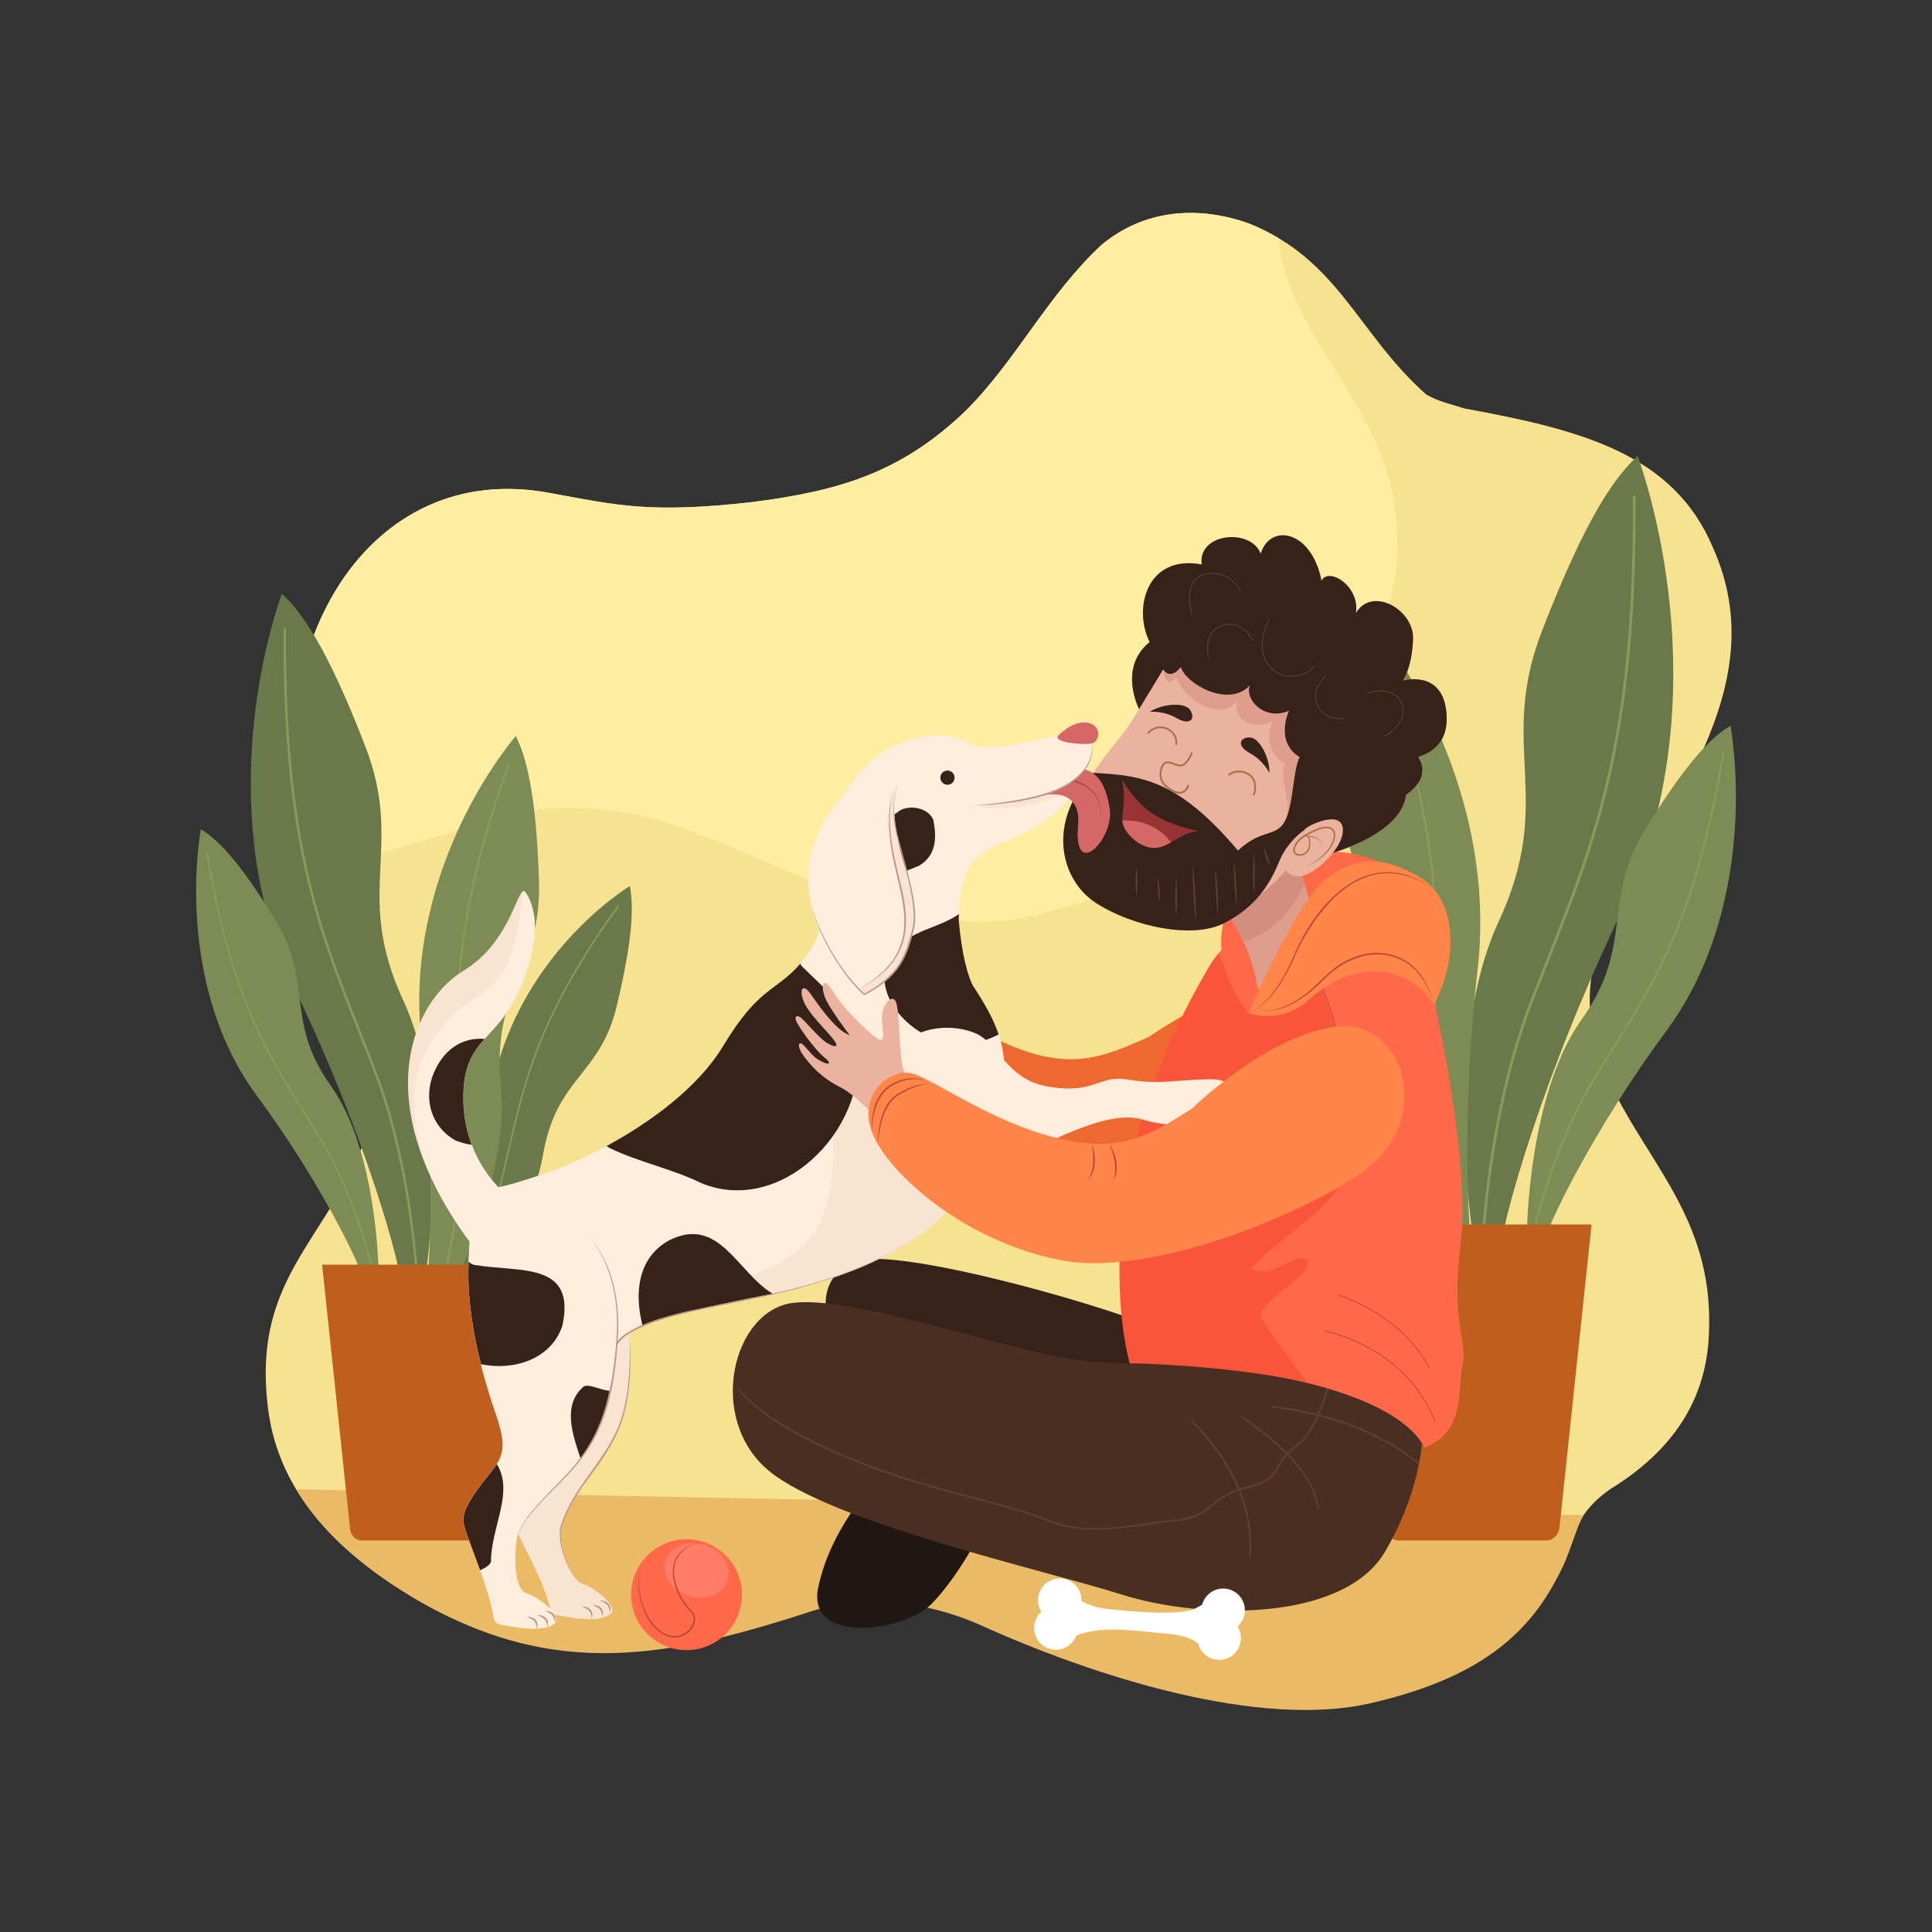 <?xml version="1.0" encoding="utf-8"?>
<!-- Generator: Adobe Illustrator 27.5.0, SVG Export Plug-In . SVG Version: 6.00 Build 0)  -->
<svg version="1.1" xmlns="http://www.w3.org/2000/svg" xmlns:xlink="http://www.w3.org/1999/xlink" x="0px" y="0px"
	 viewBox="0 0 500 500" style="enable-background:new 0 0 500 500;" xml:space="preserve">
<rect x="0" y="0" width="500" height="500" fill="#333333" stroke="none"/>
<g id="OBJECTS">
	<g>
		<g>
			<g>
				<g>
					<g>
						<path style="fill:#F6E290;" d="M414.404,243.987c14.892-33.508,45.608-65.154,28.854-102.385
							c-10.238-24.2-34.129-30.378-64.229-35.887c-2.792-0.931-7.28-1.883-10.072-3.745c-17.685-15.823-22.499-34.83-45.768-44.138
							c-13.031-4.654-26.992-3.723-38.162,5.585C271.065,76.449,263.031,93.202,250,106.232
							c-16.839,16.215-33.04,20.838-55.161,23.69c-26.518,3.012-35.089,0.865-52.22-2.281c-48.4-9.308-74.462,41.885-64.223,82.839
							c5.585,24.2,25.765,48.82,19.25,73.951c-8.377,35.369-33.161,42.428-28.234,80.428c2.844,21.941,18.615,37.231,37.231,48.4
							c37.231,22.339,65.784,11.571,103.015-0.529c13.962-3.723,31.035-2.741,44.468,1.791c30.88,10.42,63.479,32.374,96.987,23.067
							c22.339-5.584,48.208-18.348,53.793-36.963c2.706-3.365,3.398-9.455,11.891-15.276c24.433-15.005,25.682-33.911,25.531-44.561
							c-0.379-26.796-16.754-40.954-26.062-61.431C410.681,268.187,409.75,254.226,414.404,243.987z"/>
					</g>
				</g>
			</g>
			<path style="fill:#FFEDA1;" d="M361.619,139.44c-0.379-26.797-16.754-40.954-26.061-61.431
				c-2.541-5.081-4.106-10.74-4.633-16.364c-2.344-1.399-4.901-2.679-7.736-3.813c-13.031-4.654-26.992-3.723-38.162,5.585
				C271.065,76.449,263.031,93.202,250,106.232c-16.839,16.215-33.04,20.838-55.161,23.69c-26.518,3.012-35.089,0.865-52.22-2.281
				c-48.4-9.308-74.462,41.885-64.223,82.839c1.033,4.477,2.568,8.969,4.338,13.475c14.705-2.044,29.594-7.17,46.214-12.572
				c13.962-3.723,31.035-2.742,44.468,1.791c30.88,10.42,63.479,32.374,96.987,23.067c22.339-5.584,48.208-18.348,53.793-36.964
				c2.706-3.365,3.398-9.455,11.891-15.276C360.521,168.996,361.769,150.09,361.619,139.44z"/>
			<g>
				<g>
					<g>
						<path style="fill:#EABA65;" d="M76.643,385.434c6.924,11.496,17.854,20.539,29.999,27.825
							c37.231,22.339,67.641,15.358,104.871,3.258c13.962-3.723,28.455-1.861,41.486,3.723
							c30.715,13.962,73.183,27.187,101.796,20.534c22.428-5.215,38.534-14.037,47.841-31.805
							c3.923-6.845,4.769-12.652,7.216-16.842L76.643,385.434z"/>
					</g>
				</g>
			</g>
		</g>
		<g>
			<g>
				<g>
					<g>
						<g>
							<g>
								<path style="fill:#6A794A;" d="M381.372,321.209c0,0-8.353-50.805,6.482-82.711c14.835-31.906-0.372-45.168,11.174-75.117
									c11.547-29.949,19.075-40.109,24.811-45.393c9.679,28.044,16.132,76.079-3.943,117.499s-31.82,81.705-32.042,91.232
									C387.633,336.247,381.206,334.622,381.372,321.209z"/>
							</g>
							<g>
								<path style="fill:#899B5C;" d="M382.954,338.28c-0.196,0-0.357-0.179-0.358-0.402c-0.004-0.431-0.184-43.465,13.312-78.555
									c1.479-3.845,2.973-7.612,4.417-11.255c12.184-30.733,22.707-57.274,22.243-119.508c-0.002-0.225,0.158-0.408,0.355-0.41
									c0.001,0,0.002,0,0.003,0c0.197,0,0.357,0.18,0.359,0.403c0.464,62.411-10.088,89.028-22.306,119.848
									c-1.443,3.641-2.936,7.406-4.414,11.248c-13.434,34.927-13.256,77.793-13.253,78.222c0.002,0.225-0.157,0.408-0.355,0.41
									C382.956,338.28,382.955,338.28,382.954,338.28z"/>
							</g>
						</g>
						<g>
							<g>
								<path style="fill:#6A794A;" d="M373.653,330.855c0,0-23.141-22.536-27.197-46.233
									c-4.056-23.696-16.893-23.388-21.941-44.501c-5.048-21.113-4.877-29.992-3.838-35.474
									c15.418,10.032,36.544,32.026,41.383,63.176c4.84,31.15,13.606,57.751,17.013,62.827
									C382.479,335.725,378.525,337.931,373.653,330.855z"/>
							</g>
							<g>
								<path style="fill:#899B5C;" d="M380.639,339.07c-0.069,0-0.138-0.034-0.185-0.1c-0.161-0.223-16.165-22.589-22.097-47.311
									c-0.65-2.709-1.263-5.384-1.857-7.971c-5.005-21.826-9.328-40.674-32.579-72.922c-0.084-0.116-0.069-0.288,0.034-0.383
									c0.103-0.095,0.253-0.078,0.338,0.038c23.317,32.341,27.652,51.243,32.671,73.129c0.593,2.586,1.206,5.259,1.855,7.965
									c5.904,24.607,21.845,46.887,22.005,47.109c0.084,0.116,0.069,0.287-0.034,0.383
									C380.747,339.049,380.693,339.07,380.639,339.07z"/>
							</g>
						</g>
						<g>
							<g>
								<path style="fill:#7C8C54;" d="M375.757,328.804c0,0-19.721-35.742-16.862-64.986c2.86-29.244-12.178-34.164-11.299-60.809
									s3.918-36.908,6.881-42.861c14.734,18.014,32.282,52.296,27.95,90.536c-4.332,38.241-2.64,72.8-0.299,80.108
									C384.47,338.101,379.163,339.043,375.757,328.804z"/>
							</g>
							<g>
								<path style="fill:#899B5C;" d="M381.346,341.251c-0.116,0-0.225-0.079-0.271-0.208
									c-0.116-0.325-11.587-32.934-10.582-64.141c0.11-3.42,0.252-6.786,0.389-10.04c1.156-27.457,2.155-51.169-14.587-98.258
									c-0.06-0.17,0.012-0.363,0.162-0.431c0.149-0.067,0.32,0.014,0.38,0.184c16.789,47.223,15.788,71.003,14.628,98.536
									c-0.137,3.253-0.279,6.617-0.388,10.033c-1.001,31.068,10.424,63.545,10.539,63.87c0.06,0.17-0.012,0.363-0.162,0.431
									C381.42,341.243,381.383,341.251,381.346,341.251z"/>
							</g>
						</g>
						<g>
							<g>
								<path style="fill:#7C8C54;" d="M395.168,318.841c0,0,0.341-35.636,14.139-54.971c13.798-19.335,5.075-30.612,16.418-49.122
									c11.343-18.51,17.634-24.242,22.137-26.947c3.241,20.439,1.941,53.913-16.524,78.89
									c-18.465,24.977-31.162,50.449-32.435,56.861C397.63,329.963,393.474,327.889,395.168,318.841z"/>
							</g>
							<g>
								<path style="fill:#899B5C;" d="M394.273,330.634c-0.015,0-0.031-0.002-0.046-0.005c-0.134-0.029-0.222-0.175-0.197-0.327
									c0.049-0.292,5.001-29.431,18.27-51.123c1.454-2.378,2.909-4.699,4.315-6.945c11.867-18.944,22.115-35.303,29.141-77.474
									c0.025-0.152,0.157-0.253,0.289-0.223c0.134,0.029,0.222,0.175,0.197,0.327c-7.045,42.291-17.323,58.697-29.223,77.695
									c-1.406,2.244-2.86,4.565-4.313,6.94c-13.207,21.592-18.141,50.617-18.19,50.908
									C394.493,330.54,394.39,330.634,394.273,330.634z"/>
							</g>
						</g>
					</g>
					<g>
						<path style="fill:#BF5E1D;" d="M390.693,316.9h-41.775l9.629,78.435c0.234,1.909,1.674,3.33,3.374,3.33h38.298
							c1.725,0,3.177-1.461,3.382-3.402l8.29-78.363H390.693z"/>
					</g>
				</g>
				<g>
					<g>
						<g>
							<g>
								<path style="fill:#6A794A;" d="M110.003,331.051c0,0,7.292-44.35-5.658-72.201c-12.95-27.851,0.325-39.429-9.755-65.572
									c-10.08-26.143-16.651-35.013-21.658-39.625c-8.449,24.481-14.082,66.412,3.442,102.569
									c17.524,36.157,27.777,71.323,27.97,79.64C104.538,344.178,110.148,342.759,110.003,331.051z"/>
							</g>
							<g>
								<path style="fill:#899B5C;" d="M108.623,345.953c0.171,0,0.311-0.157,0.313-0.351c0.003-0.376,0.161-37.942-11.621-68.574
									c-1.291-3.356-2.595-6.645-3.856-9.825c-10.636-26.828-19.821-49.997-19.417-104.322c0.002-0.196-0.138-0.356-0.31-0.358
									c-0.001,0-0.002,0-0.003,0c-0.172,0-0.311,0.157-0.313,0.352c-0.405,54.481,8.806,77.716,19.472,104.619
									c1.26,3.179,2.563,6.465,3.853,9.819c11.728,30.489,11.572,67.908,11.569,68.282c-0.002,0.196,0.137,0.356,0.31,0.358
									C108.621,345.953,108.622,345.953,108.623,345.953z"/>
							</g>
						</g>
						<g>
							<g>
								<path style="fill:#6A794A;" d="M116.742,339.471c0,0,20.201-19.673,23.742-40.358c3.541-20.685,14.747-20.417,19.153-38.846
									c4.407-18.43,4.257-26.181,3.35-30.967c-13.459,8.757-31.9,27.956-36.125,55.149c-4.225,27.192-11.877,50.413-14.851,54.844
									C109.037,343.723,112.489,345.648,116.742,339.471z"/>
							</g>
							<g>
								<path style="fill:#899B5C;" d="M110.643,346.642c0.06,0,0.121-0.03,0.162-0.087c0.141-0.195,14.112-19.719,19.289-41.299
									c0.568-2.364,1.103-4.7,1.621-6.958c4.369-19.052,8.143-35.506,28.439-63.656c0.073-0.102,0.06-0.251-0.03-0.334
									c-0.09-0.083-0.221-0.068-0.295,0.034c-20.354,28.231-24.138,44.732-28.52,63.837c-0.518,2.257-1.053,4.591-1.62,6.953
									c-5.154,21.48-19.069,40.929-19.209,41.123c-0.073,0.101-0.06,0.251,0.029,0.334
									C110.549,346.624,110.596,346.642,110.643,346.642z"/>
							</g>
						</g>
						<g>
							<g>
								<path style="fill:#7C8C54;" d="M114.905,337.681c0,0,17.215-31.2,14.719-56.728c-2.496-25.528,10.631-29.823,9.863-53.083
									c-0.767-23.259-3.42-32.218-6.007-37.414c-12.862,15.725-28.181,45.651-24.399,79.032c3.782,33.382,2.304,63.55,0.261,69.93
									C107.299,345.797,111.932,346.618,114.905,337.681z"/>
							</g>
							<g>
								<path style="fill:#899B5C;" d="M110.026,348.547c0.101,0,0.196-0.069,0.237-0.182c0.101-0.284,10.114-28.75,9.237-55.991
									c-0.096-2.985-0.22-5.923-0.34-8.765c-1.009-23.968-1.881-44.667,12.733-85.773c0.053-0.148-0.011-0.317-0.141-0.377
									c-0.131-0.058-0.28,0.012-0.332,0.16c-14.656,41.223-13.782,61.981-12.77,86.016c0.119,2.84,0.243,5.777,0.339,8.758
									c0.874,27.12-9.099,55.471-9.2,55.754c-0.053,0.148,0.011,0.317,0.141,0.376
									C109.962,348.54,109.994,348.547,110.026,348.547z"/>
							</g>
						</g>
						<g>
							<g>
								<path style="fill:#7C8C54;" d="M97.96,328.984c0,0-0.297-31.108-12.342-47.986c-12.045-16.878-4.43-26.723-14.332-42.88
									c-9.902-16.158-15.394-21.162-19.325-23.523c-2.829,17.842-1.694,47.062,14.424,68.865
									c16.119,21.803,27.202,44.039,28.314,49.636C95.812,338.693,99.439,336.882,97.96,328.984z"/>
							</g>
							<g>
								<path style="fill:#899B5C;" d="M98.742,339.278c0.013,0,0.027-0.001,0.04-0.004c0.117-0.025,0.194-0.153,0.172-0.285
									c-0.042-0.255-4.365-25.692-15.948-44.628c-1.269-2.075-2.539-4.102-3.767-6.063c-10.359-16.536-19.305-30.818-25.438-67.63
									c-0.022-0.133-0.137-0.221-0.252-0.195c-0.117,0.025-0.194,0.153-0.172,0.286c6.15,36.917,15.122,51.239,25.51,67.822
									c1.228,1.959,2.497,3.985,3.765,6.058c11.529,18.849,15.836,44.185,15.878,44.439
									C98.55,339.196,98.64,339.278,98.742,339.278z"/>
							</g>
						</g>
					</g>
					<g>
						<path style="fill:#BF5E1D;" d="M101.867,327.29h36.467l-8.405,68.469c-0.205,1.666-1.461,2.907-2.945,2.907H93.552
							c-1.505,0-2.773-1.275-2.952-2.97l-7.237-68.406H101.867z"/>
					</g>
				</g>
			</g>
			<g>
				<g>
					<g>
						<g>
							<g>
								<g>
									<g>
										<g>
											<path style="fill:#201612;" d="M225.553,384.776c0,0-10.577,10.898-13.783,25.963
												c-3.205,15.065,22.116,11.539,29.168,4.487c7.052-7.052,13.186-19.232,13.186-19.232L225.553,384.776z"/>
										</g>
										<g>
											<path style="fill:#362218;" d="M214.246,341.588c0,0-3.692-11.306,7.615-15.229
												c11.307-3.923,74.539,14.005,86.378,21.386c11.839,7.381,1.877,24.92,1.877,24.92L214.246,341.588z"/>
										</g>
										<g>
											<path style="fill:#492E22;" d="M278.919,351.975c-18.681-2.626-57.947-16.721-73.653-14.798
												c-15.706,1.923-22.453,29.881-6.426,43.343c16.026,13.462,71.225,25.731,91.419,32.141
												c20.193,6.411,57.501,7.368,68.272-11.218c10.772-18.587,9.616-32.882,9.616-32.882l-25.374-16.663
												C342.773,351.898,294.699,354.194,278.919,351.975z"/>
										</g>
										<g>
											<path style="fill:#633D2F;" d="M367.053,379.064c-0.122-0.119-12.393-11.909-38.151-14.788l0.05-0.458
												c25.931,2.898,38.302,14.796,38.424,14.916L367.053,379.064z"/>
										</g>
										<g>
											<path style="fill:#633D2F;" d="M283.426,395.917c-4.152,0-8.267-0.557-12.249-2.198
												c-5.061-2.086-11.481-3.778-18.915-5.738c-7.985-2.104-17.035-4.49-26.097-7.873
												c-17.666-6.595-28.583-12.92-35.395-20.506l0.343-0.308c6.76,7.527,17.62,13.813,35.213,20.381
												c9.04,3.375,18.079,5.758,26.053,7.86c7.45,1.964,13.884,3.66,18.973,5.757c8.139,3.355,16.903,2.105,25.382,0.897
												c2.527-0.361,4.913-0.7,7.25-0.913c5.318-0.483,7.45-2.202,9.706-4.021c2.087-1.683,4.245-3.422,8.953-4.522
												c5.806-1.357,6.707-3.02,7.847-5.128c0.813-1.503,1.734-3.207,4.453-5.193c6.466-4.723,9.021-17.763,9.046-17.894
												l0.452,0.087c-0.104,0.543-2.615,13.352-9.226,18.181c-2.634,1.923-3.53,3.578-4.319,5.039
												c-1.195,2.209-2.139,3.954-8.148,5.357c-4.605,1.076-6.721,2.783-8.767,4.432c-2.313,1.865-4.497,3.626-9.954,4.122
												c-2.325,0.211-4.706,0.551-7.227,0.91C292.38,395.275,287.882,395.917,283.426,395.917z"/>
										</g>
										<g>
											<path style="fill:#633D2F;" d="M340.926,390.754c-0.904-12.2-19.546-23.703-19.734-23.817l0.24-0.395
												c0.19,0.116,19.033,11.742,19.954,24.178L340.926,390.754z"/>
										</g>
										<g>
											<path style="fill:#633D2F;" d="M323.685,403.049l-0.46-0.043c1.879-20.116-14.817-34.863-14.987-35.01l0.303-0.348
												C308.712,367.795,325.586,382.692,323.685,403.049z"/>
										</g>
									</g>
									<g>
										<path style="fill:#ED692F;" d="M297.446,268.299c0,0,20.914-15.089,39.049-15.329c18.135-0.24,22.943,26.325,3.418,37.538
											c-12.922,7.421-57.813,20.111-81.964,11.537c-24.152-8.574-40.762-29.031-43.281-39.721
											c-2.519-10.69,7.274-16.64,13.055-13.589c5.78,3.051,18.065,15.298,33.847,21.854
											C277.35,277.146,285.674,273.539,297.446,268.299z"/>
										<g>
											<path style="fill:#FF694A;" d="M300.007,352.971c0,0-7.787-59.626,12.406-101.936
												c15.385-27.423,56.084-5.369,56.084-5.369l2.801,13.963c0,0,9.379,40.928,6.735,62.083
												c-2.644,21.155,1.901,25.482,0.47,31.732c-1.432,6.25,0.972,17.068-9.845,21.155
												C360.244,358.733,318.758,353.052,300.007,352.971z"/>
										</g>
										<g>
											<path style="fill:#F9553A;" d="M337.506,325.594c-2.769-0.923-8.307,5.538-13.845,2.769
												c10.153-11.076,27.689-18.459,26.766-33.227c-0.923-13.845-3.692-27.689-9.23-41.534
												c-11.383,6.83-20.889,3.047-25.964-6.719c-1.011,1.24-1.958,2.615-2.821,4.153
												c-33.465,57.017-20.039,101.803-20.039,101.803c9.385,0.04,32.099,1.617,45.878,5.038
												c-3.857-5.614-8.139-10.804-11.822-16.592C323.661,337.592,343.044,328.362,337.506,325.594z"/>
										</g>
										<g>
											<path style="fill:#BA4D3A;" d="M371.384,367.937c-0.046,0-0.089-0.028-0.107-0.073
												c-3.979-10.074-11.489-15.866-17.088-18.95c-6.072-3.346-11.269-4.319-11.321-4.328
												c-0.062-0.012-0.105-0.071-0.093-0.134c0.011-0.062,0.066-0.103,0.134-0.093c0.052,0.01,5.28,0.988,11.384,4.349
												c5.634,3.103,13.192,8.931,17.198,19.072c0.023,0.06-0.005,0.126-0.065,0.15
												C371.413,367.934,371.398,367.937,371.384,367.937z"/>
										</g>
										<g>
											<path style="fill:#BA4D3A;" d="M369.884,354.101c-0.041,0-0.082-0.023-0.103-0.062
												c-7.187-13.844-23.075-18.657-23.235-18.704c-0.061-0.018-0.096-0.082-0.078-0.143c0.019-0.061,0.084-0.092,0.143-0.078
												c0.16,0.048,16.142,4.889,23.375,18.819c0.029,0.057,0.007,0.126-0.05,0.156
												C369.92,354.097,369.902,354.101,369.884,354.101z"/>
										</g>
										<g>
											<path style="fill:#BA4D3A;" d="M346.156,283.874c-0.011,0-0.022-0.002-0.033-0.005c-0.061-0.018-0.096-0.082-0.078-0.143
												c3.788-12.87-5.126-30.759-5.216-30.938c-0.029-0.057-0.006-0.126,0.051-0.155c0.061-0.028,0.127-0.005,0.155,0.051
												c0.091,0.18,9.046,18.149,5.232,31.107C346.251,283.841,346.205,283.874,346.156,283.874z"/>
										</g>
										<g>
											<g>
												<path style="fill:#FF694A;" d="M323.142,262.174c0,0-12.18-13.943-4.648-28.527
													c7.532-14.584,29.969-16.347,41.028-9.135C339.863,235.931,323.142,262.174,323.142,262.174z"/>
											</g>
											<g>
												<g>
													<path style="fill:#DE9E8B;" d="M308.559,226.435c0,0,13.783,9.936,16.988,29.488
														c14.103-5.769,15.385-16.667,15.385-16.667l-8.654-26.924L308.559,226.435z"/>
												</g>
												<g>
													<path style="fill:#D38E7F;" d="M337.554,228.748l-5.277-16.416l-23.719,14.103c0,0,8.07,5.828,13.296,17.325
														C328.884,241.41,334.702,235.738,337.554,228.748z"/>
												</g>
												<g>
													<g>
														<g>
															<g>
																<path style="fill:#EBB39F;" d="M301.147,168.794c0,0-3.366,12.26-11.539,22.357
																	c-8.173,10.097-16.347,20.915-12.02,33.415c4.327,12.501,29.328,16.427,37.742,13.382
																	c8.414-3.045,22.597-13.863,29.328-32.373c6.731-18.51,1.442-30.53-13.943-35.098
																	C315.33,165.91,301.69,167.052,301.147,168.794z"/>
															</g>
															<g>
																<path style="fill:#DE9E8B;" d="M294.797,183.505c0,0-5.55-10.624,2.743-17.355
																	c-4.327-8.534-0.841-22.717,13.462-20.073c-1.082-8.173,12.741-9.496,15.265-2.765
																	c2.404-7.933,13.102-6.25,15.746,6.972c1.803-3.606,9.976,1.322,8.895,8.414c4.087-7.092,15.025-0.962,14.784,6.611
																	c-0.24,7.573-2.644,10.818-2.644,10.818s9.736-2.792,11.178,7.378c1.442,10.171-6.01,11.853-7.212,12.454
																	c0,0,3.966,4.808-3.125,9.736c-1.322,11.058-21.876,15.866-21.876,15.866s-1.493-7.271-2.762-7.423
																	c-1.269-0.151-6.115,3.655-8.176,8.745c-2.44,6.023-6.13,11.899-14.304,16.046
																	c-8.173,4.147-23.439,0.902-32.934-5.108c-9.496-6.01-13.077-21.096-0.949-33.806
																	c12.248,0.632,21.864,1.593,37.49,20.104c6.25-5.77,9.85-3.366,12.137-7.573c2.287-4.207-1.803-11.501,0-14.866
																	c-6.25-3.846-3.488-10.236-3.127-10.957c-6.491,2.765-10.639-1.786-9.076-5.272
																	c-5.529,6.01-14.562-1.749-15.884-6.076c-2.885,3.606-3.401-2.133-3.401-2.133S296.167,181.221,294.797,183.505z"/>
															</g>
															<g>
																<path style="fill:#362218;" d="M294.797,183.505c0,0-5.55-10.624,2.743-17.355
																	c-4.327-8.534-0.841-22.717,13.462-20.073c-1.082-8.173,12.741-9.496,15.265-2.765
																	c2.404-7.933,13.102-6.25,15.746,6.972c1.803-3.606,9.976,1.322,8.895,8.414c4.087-7.092,15.025-0.962,14.784,6.611
																	c-0.24,7.573-2.644,10.818-2.644,10.818s9.736-2.792,11.178,7.378c1.442,10.171-6.01,11.853-7.212,12.454
																	c0,0,3.966,4.808-3.125,9.736c-1.322,11.058-21.876,15.866-21.876,15.866s-1.493-7.271-2.762-7.423
																	c-1.269-0.151-6.115,3.655-8.176,8.745c-2.44,6.023-6.13,11.899-14.304,16.046
																	c-8.173,4.147-23.439,0.902-32.934-5.108c-9.496-6.01-13.077-21.096-0.949-33.806
																	c12.248,0.632,21.864,1.593,37.49,20.104c6.25-5.77,9.85-3.366,12.137-7.573c2.287-4.207,2.047-13.222,3.85-16.587
																	c-6.25-3.846-3.125-11.299-2.765-12.02c-6.491,2.765-11.659-3.125-10.097-6.611
																	c-5.529,6.01-16.587-0.361-17.91-4.688c-2.885,3.606-4.568,0.601-4.568,0.601S296.167,181.221,294.797,183.505z"/>
															</g>
															<g>
																<path style="fill:#633D2F;" d="M327.122,219.312c0.404,0.716,0.677,1.472,0.918,2.238
																	c0.225,0.771,0.417,1.551,0.477,2.372c-0.405-0.716-0.678-1.472-0.918-2.238
																	C327.376,220.912,327.183,220.132,327.122,219.312z"/>
																<path style="fill:#633D2F;" d="M324.496,220.712c0.18,1.79,0.221,3.579,0.231,5.369
																	c-0.008,1.79-0.05,3.579-0.231,5.369c-0.181-1.79-0.222-3.579-0.231-5.369
																	C324.275,224.292,324.317,222.502,324.496,220.712z"/>
																<path style="fill:#633D2F;" d="M319.392,222.922c0.276,1.858,0.413,3.724,0.519,5.591
																	c0.088,1.868,0.143,3.738,0.058,5.614c-0.277-1.858-0.414-3.724-0.519-5.591
																	C319.364,226.669,319.309,224.799,319.392,222.922z"/>
																<path style="fill:#633D2F;" d="M314.547,224.485c0.295,2.123,0.452,4.253,0.576,6.385
																	c0.107,2.133,0.181,4.268,0.116,6.41c-0.296-2.123-0.453-4.253-0.576-6.385
																	C314.556,228.762,314.483,226.627,314.547,224.485z"/>
																<path style="fill:#633D2F;" d="M308.68,223.72c0.322,2.451,0.466,4.912,0.626,7.372
																	c0.105,2.463,0.225,4.925,0.165,7.396c-0.324-2.451-0.467-4.912-0.626-7.372
																	C308.74,228.653,308.621,226.191,308.68,223.72z"/>
																<path style="fill:#633D2F;" d="M304.386,226.84c0.18,1.74,0.221,3.48,0.231,5.221
																	c-0.008,1.74-0.05,3.48-0.231,5.221c-0.181-1.74-0.222-3.48-0.231-5.221
																	C304.165,230.32,304.206,228.58,304.386,226.84z"/>
																<path style="fill:#633D2F;" d="M299.664,226.84c0.251,1.103,0.364,2.215,0.445,3.329
																	c0.063,1.115,0.093,2.232-0.016,3.358c-0.252-1.103-0.365-2.215-0.444-3.329
																	C299.586,229.083,299.556,227.966,299.664,226.84z"/>
																<path style="fill:#633D2F;" d="M294.13,224.485c0.18,1.262,0.221,2.525,0.231,3.788
																	c-0.008,1.263-0.05,2.525-0.231,3.788c-0.181-1.262-0.222-2.525-0.231-3.788
																	C293.909,227.01,293.95,225.747,294.13,224.485z"/>
																<line style="fill:#633D2F;" x1="289.165" y1="224.485" x2="289.165" y2="229.718"/>
															</g>
															<g>
																<path style="fill:#633D2F;" d="M308.439,159.069c-0.049,0-0.096-0.032-0.11-0.082
																	c-0.062-0.203-1.489-4.998,0.309-8.135c0.703-1.224,1.811-2.025,3.294-2.379c6.245-1.488,9.272,4.492,9.303,4.552
																	c0.028,0.057,0.005,0.126-0.052,0.154c-0.059,0.029-0.125,0.005-0.155-0.052c-0.029-0.059-2.979-5.876-9.041-4.43
																	c-1.42,0.339-2.479,1.102-3.148,2.269c-1.75,3.05-0.304,7.904-0.289,7.953c0.019,0.061-0.015,0.125-0.077,0.144
																	C308.461,159.067,308.45,159.069,308.439,159.069z"/>
															</g>
															<g>
																<path style="fill:#633D2F;" d="M312.774,170.375c-0.051,0-0.099-0.035-0.112-0.087
																	c-0.018-0.07-1.694-7.049,3.773-8.561c5.457-1.512,7.838,3.928,7.862,3.984c0.024,0.059-0.003,0.126-0.061,0.151
																	c-0.057,0.024-0.125-0.002-0.151-0.061c-0.022-0.054-2.324-5.307-7.587-3.851c-5.25,1.452-3.628,8.215-3.611,8.283
																	c0.015,0.062-0.022,0.124-0.084,0.14C312.793,170.374,312.784,170.375,312.774,170.375z"/>
															</g>
															<g>
																<path style="fill:#633D2F;" d="M334.177,175.141c-0.014,0-0.028,0-0.042,0c-2.564-0.013-4.76-1.172-6.183-3.263
																	c-3.42-5.025,0.428-11.595,0.467-11.661c0.033-0.055,0.102-0.073,0.159-0.04c0.054,0.033,0.072,0.104,0.04,0.158
																	c-0.039,0.064-3.811,6.51-0.474,11.413c1.378,2.026,3.507,3.149,5.994,3.162c0.014,0,0.027,0,0.041,0
																	c2.372,0,4.826-1.058,5.846-2.524c0.036-0.054,0.108-0.066,0.16-0.029c0.052,0.036,0.065,0.108,0.029,0.16
																	C339.152,174.042,336.62,175.141,334.177,175.141z"/>
															</g>
															<g>
																<path style="fill:#633D2F;" d="M346.965,186.09c-1.369,0-4.762-0.349-6.14-3.66c-1.736-4.17,2.063-7.46,2.102-7.492
																	c0.049-0.041,0.122-0.035,0.163,0.013c0.04,0.049,0.035,0.122-0.014,0.163c-0.038,0.031-3.709,3.215-2.039,7.228
																	c1.672,4.016,6.438,3.499,6.487,3.494c0.06-0.009,0.12,0.037,0.128,0.101c0.007,0.063-0.038,0.121-0.101,0.128
																	C347.542,186.066,347.322,186.09,346.965,186.09z"/>
															</g>
															<g>
																<path style="fill:#633D2F;" d="M358.462,190.524c-0.042,0-0.081-0.022-0.102-0.062
																	c-0.03-0.056-0.008-0.126,0.048-0.156c2.434-1.28,4.225-3.521,4.561-5.707c0.231-1.499-0.239-2.888-1.358-4.016
																	c-3.132-3.158-7.896-0.898-7.944-0.874c-0.055,0.029-0.126,0.005-0.154-0.053c-0.028-0.057-0.005-0.126,0.053-0.154
																	c0.049-0.024,4.956-2.359,8.209,0.919c1.173,1.182,1.664,2.639,1.422,4.213c-0.347,2.257-2.185,4.564-4.681,5.877
																	C358.499,190.52,358.48,190.524,358.462,190.524z"/>
															</g>
															<g>
																<path style="fill:#EBB39F;" d="M337.767,214.549c0.801-0.962,9.428-5.128,9.762,0
																	c0.335,5.128-8.235,12.83-11.926,12.26c-3.691-0.569-3.606-3.365-2.164-5.609
																	C334.882,218.957,337.767,214.549,337.767,214.549z"/>
															</g>
															<g>
																<path style="fill:#A97347;" d="M305.224,205.408c-0.45,0-0.977-0.113-1.582-0.42
																	c-2.077-1.055-4.327-2.714-3.287-6.213c0.234-0.787,0.584-1.289,1.069-1.535c0.749-0.378,1.638-0.058,2.498,0.251
																	c0.535,0.192,1.089,0.391,1.552,0.391c1.246,0,2.402-2.205,2.742-3.054c0.05-0.124,0.191-0.184,0.313-0.134
																	c0.124,0.049,0.183,0.189,0.134,0.312c-0.055,0.137-1.365,3.356-3.189,3.356c-0.547,0-1.141-0.213-1.714-0.419
																	c-0.801-0.288-1.557-0.56-2.118-0.275c-0.361,0.182-0.631,0.589-0.825,1.243c-0.743,2.498,0.168,4.186,3.044,5.647
																	c0.92,0.468,1.731,0.495,2.407,0.078c0.679-0.416,0.97-1.135,0.97-1.306c0-0.133,0.108-0.24,0.241-0.24
																	c0.132,0,0.241,0.107,0.241,0.24c0,0.401-0.427,1.242-1.2,1.716C306.204,205.239,305.773,205.408,305.224,205.408z"
																	/>
															</g>
															<g>
																<path style="fill:#A97347;" d="M324.465,205.875c-0.035,0-0.07-0.008-0.104-0.023
																	c-0.12-0.057-0.17-0.201-0.114-0.32c0.306-0.641,0.572-2.071,0.055-3.382c-0.351-0.891-0.994-1.524-1.908-1.883
																	c-2.581-1.011-4.072,0.374-4.134,0.433c-0.095,0.09-0.248,0.089-0.34-0.007c-0.092-0.095-0.089-0.247,0.006-0.339
																	c0.071-0.068,1.768-1.66,4.642-0.535c1.029,0.404,1.783,1.149,2.18,2.154c0.514,1.301,0.354,2.878-0.068,3.765
																	C324.641,205.824,324.554,205.875,324.465,205.875z"/>
															</g>
															<g>
																<path style="fill:#A97347;" d="M304.387,192.834c-0.015,0-0.032-0.002-0.048-0.005
																	c-0.13-0.027-0.214-0.153-0.188-0.283c0.02-0.101,0.465-2.477-2.203-3.7c-2.678-1.227-4.508,0.881-4.584,0.972
																	c-0.086,0.101-0.238,0.114-0.339,0.028c-0.101-0.085-0.114-0.237-0.029-0.338c0.021-0.025,2.136-2.481,5.152-1.099
																	c3.023,1.386,2.48,4.206,2.473,4.234C304.598,192.756,304.498,192.834,304.387,192.834z"/>
															</g>
														</g>
														<g>
															<g>
																<g>
																	<path style="fill:#983333;" d="M310.24,215.072c0,0-8.422-1.364-13.558-5.723
																		c-4.115-3.492-6.254-7.574-6.254-7.574c1.177,6.947-0.485,8.924,0.195,11.541c0.68,2.617,5.22,7.09,9.556,5.938
																		C303.612,218.342,306.011,215.375,310.24,215.072z"/>
																</g>
															</g>
															<g>
																<g>
																	<path style="fill:#D66767;" d="M303.066,218.005c-0.921,0.516-1.857,0.976-2.886,1.249
																		c-4.336,1.153-8.876-3.321-9.556-5.938c-0.085-0.326-0.133-0.642-0.155-0.959
																		C295.347,212.109,299.925,213.875,303.066,218.005z"/>
																</g>
															</g>
														</g>
													</g>
													<g>
														<path style="fill:#362218;" d="M328.51,200.043c0,0-1.442-3.152-5.048-5.126c-3.606-1.974-2.564-4.137,0-4.057
															C326.026,190.94,328.671,196.325,328.51,200.043z"/>
													</g>
													<g>
														<path style="fill:#362218;" d="M297.555,184.228c0,0,3.442-0.41,7.005,1.641c3.563,2.051,4.867,0.035,3.464-2.113
															C306.62,181.609,300.646,182.155,297.555,184.228z"/>
													</g>
												</g>
											</g>
											<g>
												<g>
													<path style="fill:#FF8548;" d="M323.142,262.174L323.142,262.174c0,0,12.452-29.316,20.514-35.098
														c8.062-5.782,14.904-5.289,23.879,0c8.975,5.289,10.417,20.033,3.526,33.014c-5.507-9.055-16.565-10.986-25.701-6.018
														c-2.825,1.536-5.062,3.219-6.804,4.811C334.388,262.691,328.499,263.959,323.142,262.174z"/>
												</g>
											</g>
										</g>
									</g>
								</g>
							</g>
						</g>
						<g>
							<path style="fill:#A97347;" d="M337.503,224.485c1.328-0.6,2.583-1.355,3.735-2.233c1.138-0.889,2.211-1.893,2.948-3.125
								c0.373-0.605,0.663-1.268,0.842-1.954c0.174-0.674,0.25-1.415-0.052-1.991c-0.299-0.58-1.001-0.829-1.682-0.833
								c-0.69-0.014-1.39,0.156-2.039,0.424c-1.341,0.554-2.665,1.152-3.841,1.96c-0.584,0.406-1.124,0.874-1.551,1.427
								c-0.409,0.548-0.749,1.216-0.782,1.864c-0.014,0.322,0.1,0.615,0.34,0.794c0.238,0.183,0.575,0.255,0.907,0.253
								c0.666-0.01,1.369-0.281,1.809-0.768c0.437-0.507,0.62-1.227,0.652-1.924c0.016-0.352-0.009-0.707-0.079-1.049
								c-0.065-0.316-0.21-0.733-0.422-0.801l-0.953-0.306l0.979,0.05c1.004,0.051,2.053,0.243,2.894,0.844
								c0.413,0.3,0.746,0.724,0.89,1.215c0.136,0.493,0.075,1.02-0.116,1.481c0.169-0.47,0.202-0.991,0.049-1.46
								c-0.162-0.466-0.497-0.853-0.904-1.121c-0.828-0.537-1.845-0.668-2.821-0.7l0.027-0.257c0.276,0.07,0.374,0.281,0.468,0.447
								c0.087,0.177,0.144,0.361,0.188,0.545c0.086,0.369,0.122,0.746,0.114,1.122c-0.019,0.745-0.18,1.53-0.685,2.154
								c-0.529,0.611-1.308,0.904-2.087,0.928c-0.39,0.003-0.81-0.068-1.159-0.328c-0.358-0.256-0.531-0.724-0.51-1.126
								c0.142-1.619,1.298-2.812,2.491-3.657c1.22-0.861,2.588-1.437,3.937-1.99c0.697-0.279,1.445-0.459,2.215-0.438
								c0.744,0.006,1.632,0.299,2.022,1.062c0.376,0.746,0.253,1.568,0.053,2.276c-0.207,0.718-0.525,1.4-0.93,2.023
								c-0.802,1.254-1.907,2.268-3.102,3.111C340.147,223.241,338.855,223.942,337.503,224.485z"/>
						</g>
					</g>
					<g>
						<g>
							<g>
								<path style="fill:#F9E4D2;" d="M157.871,373.756c5.309-7.3,6.845-26.934,3.461-35.702l-28.122,9.999
									c1.449,6.275,3.209,11.733,4.511,15.503c2.709,7.841,2.138,10.549-0.855,14.399c-2.994,3.849-5.639,9.837-5.069,13.543
									c0.57,3.707,10.225,18.818,10.652,26.089c8.981,2.138,13.828,1.711,15.682,0c1.853-1.711-3.992-6.7-7.413-7.698
									c-3.421-1.14-6.524-11.262-5.384-15.254C146.475,390.642,151.028,383.165,157.871,373.756z"/>
							</g>
							<g>
								<path style="fill:#BC9688;" d="M150.556,415.78c0.391-0.054,0.787,0.005,1.17,0.122c0.384,0.116,0.747,0.331,1.042,0.632
									c0.293,0.301,0.489,0.711,0.52,1.123c0.058,0.412-0.04,0.812-0.192,1.169c-0.036-0.392-0.037-0.763-0.156-1.098
									c-0.103-0.334-0.262-0.637-0.507-0.877C151.96,416.353,151.281,416.05,150.556,415.78z"/>
								<path style="fill:#BC9688;" d="M153.296,415.364c0.391-0.054,0.787,0.005,1.17,0.122c0.384,0.116,0.747,0.331,1.042,0.632
									c0.293,0.301,0.489,0.711,0.52,1.123c0.058,0.412-0.04,0.812-0.192,1.169c-0.036-0.392-0.038-0.763-0.156-1.098
									c-0.103-0.334-0.262-0.637-0.507-0.877C154.7,415.937,154.02,415.635,153.296,415.364z"/>
								<path style="fill:#BC9688;" d="M155.228,414.257c0.391-0.054,0.787,0.005,1.169,0.122c0.384,0.116,0.747,0.331,1.042,0.632
									c0.293,0.301,0.489,0.711,0.52,1.123c0.058,0.412-0.04,0.812-0.192,1.169c-0.036-0.392-0.038-0.763-0.156-1.098
									c-0.103-0.334-0.262-0.637-0.507-0.877C156.632,414.83,155.953,414.527,155.228,414.257z"/>
							</g>
							<g>
								<g>
									<path style="fill:#F9E4D2;" d="M280.492,189.211c-3.421-0.05-25.019,6.465-29.724,3.181
										c-4.704-3.285-18.818-3.558-28.441,7.775c-9.623,11.333-7.256,23.324-7.256,23.324s0.249,15.657-6.879,24.633
										c-7.128,8.976-11.12,6.125-21.099,22.662c-9.979,16.537-33.929,28.797-45.619,32.789c-6.826,2.331-10.344,3.3-12.49,3.703
										c-3.196-3.325-8.958-10.931-9.081-22.664c-0.17-16.252,8.597-14.541,14.799-29.082c6.201-14.541,3.208-21.812,1.283-24.592
										c-1.924-2.78-3.3,12.617-16.084,20.315c-12.425,7.482-25.495,33.149,1.657,70.116c-0.163,2.078-0.277,4.407-0.328,7.009
										c-0.285,14.684,4.419,29.795,7.128,37.636c2.709,7.841,2.138,10.549-0.855,14.399c-2.994,3.849-8.126,9.837-7.556,13.543
										c0.537,3.492,6.769,17.108,7.846,24.752c0.115,0.819,0.718,1.477,1.526,1.654c8.096,1.772,12.538,1.303,14.293-0.318
										c1.853-1.711-3.992-6.7-7.413-7.698c-3.421-1.14-3.279-11.262-2.138-15.254c1.14-3.992,10.977-12.403,17.82-21.812
										c6.843-9.409,6.558-25.09,8.839-28.94c2.281-3.849,23.665-8.554,37.208-11.12c13.543-2.566,46.047-10.621,55.884-34.785
										c9.837-24.164,6.629-32.076-2.138-45.548c-1.971-4.188-3.018-10.787-3.553-16.816l0.001,0
										c0.133-13.2,3.716-16.737,10.773-19.826c7.057-3.089,11.975-4.823,18.176-11.853
										C283.271,199.366,283.913,189.261,280.492,189.211z"/>
									<path style="fill:#FFEEDE;" d="M280.492,189.211c-3.421-0.05-25.019,6.465-29.724,3.181
										c-4.704-3.285-18.818-3.558-28.441,7.775c-9.623,11.333-7.256,23.324-7.256,23.324s0.249,15.657-6.879,24.633
										c-7.128,8.976-11.12,6.125-21.099,22.662c-9.979,16.537-33.929,28.797-45.619,32.789c-6.826,2.331-10.344,3.3-12.49,3.703
										c-3.196-3.325-8.958-10.931-9.081-22.664c-0.17-16.252,8.597-14.541,14.799-29.082c6.201-14.541,3.208-21.812,1.283-24.592
										c-1.924-2.78,0.865,18.93-11.919,26.628c-12.425,7.482-29.66,26.836-2.508,63.803c-0.163,2.078-0.277,4.407-0.328,7.009
										c-0.285,14.684,4.419,29.795,7.128,37.636c2.709,7.841,2.138,10.549-0.855,14.399c-2.994,3.849-8.126,9.837-7.556,13.543
										c0.537,3.492,6.769,17.108,7.846,24.752c0.115,0.819,0.718,1.477,1.526,1.654c8.096,1.772,12.538,1.303,14.293-0.318
										c1.853-1.711-3.992-6.7-7.413-7.698c-3.421-1.14-3.279-11.262-2.138-15.254c1.14-3.992,10.977-12.403,17.82-21.812
										c6.843-9.409,6.558-25.09,8.839-28.94c2.281-3.849,23.665-8.554,37.208-11.12c13.543-2.566,46.047-10.621,55.884-34.785
										c9.837-24.164,6.629-32.076-2.138-45.548c-1.971-4.188-3.018-10.787-3.553-16.816l0.001,0
										c0.133-13.2,3.716-16.737,10.773-19.826c7.057-3.089,11.975-4.823,18.176-11.853
										C283.271,199.366,283.913,189.261,280.492,189.211z"/>
									<path style="fill:#F9E4D2;" d="M223.057,278.522c-0.923-0.923-2.769-2.769-3.692-1.846
										c-7.384,14.768,0.923,32.304-11.076,45.226c-12.027,12.027-32.843,9.67-43.855,21.935
										c7.197-3.222,22.791-6.585,33.495-8.613c11.865-2.248,38.279-8.71,51.258-26.523
										C236.722,302.775,226.608,292.018,223.057,278.522z"/>
									<path style="fill:#F9E4D2;" d="M281.258,199.417c0,0-7.597,8.189-28.434,8.983
										C255.336,210.223,277.62,209.227,281.258,199.417z"/>
									<path style="fill:#D66767;" d="M269.841,205.875c0,0,10.44-2.778,9.107,8.263c-0.926,13.723,9.333,2.875,8.256-4.675
										c-1.077-7.549-3.963-9.675-6.478-10.331C277.897,202.684,272.168,205.606,269.841,205.875z"/>
									<path style="fill:#D66767;" d="M273.853,190.41c0.249-0.269,3.832-4.013,7.582-3.379c3.75,0.635,3.334,4.831,1.09,5.358
										C280.281,192.915,272.329,192.058,273.853,190.41z"/>
									<path style="fill:#362218;" d="M173.216,320.979c-8.067,4.4-9.138,13.461-6.924,22.092
										c7.776-2.979,21.779-5.979,31.637-7.847c0.638-0.121,1.33-0.258,2.047-0.404
										C190.75,329.278,186.134,314.519,173.216,320.979z"/>
									<path style="fill:#362218;" d="M145.526,343.13c3.692-16.614-11.076-13.845-22.151-15.691
										c-0.857,0-1.537-0.355-2.095-0.926c-0.02,0.606-0.036,1.228-0.049,1.867c-0.167,8.598,1.379,17.331,3.231,24.676
										C132.958,354.814,142.636,351.801,145.526,343.13z"/>
									<path style="fill:#362218;" d="M231.363,246.217c-6.461,8.307,0.923,18.46,9.23,22.151
										c6.394,2.906,12.421,2.15,17.853-0.651c-1.395-4.21-3.754-8.189-6.772-12.827c-1.971-4.188-3.018-10.787-3.553-16.816
										l0.001,0c0.005-0.515,0.018-1.011,0.033-1.497C242.829,240.33,235.529,240.663,231.363,246.217z"/>
									<path style="fill:#362218;" d="M241.516,212.067c-1.846-3.692-7.384-3.692-9.23-1.846
										c-6.714,4.196-10.386,11.431-17.24,14.793c-0.043,1.239-0.157,3.152-0.448,5.417c8.3-0.077,16.044-3.492,23.226-6.365
										C242.439,221.297,242.439,216.682,241.516,212.067z"/>
									<path style="fill:#362218;" d="M112.299,277.599c-2.769,6.461-0.923,13.845,5.538,17.537
										c1.434,0.573,2.842,0.927,4.235,1.137c-1.242-3.276-2.121-7.161-2.168-11.658c-0.09-8.575,2.31-12.149,5.507-15.749
										C119.316,268.378,114.735,271.914,112.299,277.599z"/>
									<path style="fill:#362218;" d="M127.067,404.047c0-8.663,6.039-17.996,1.506-25.136c-0.313,0.491-0.667,0.988-1.07,1.505
										c-2.994,3.849-8.126,9.837-7.556,13.543c0.298,1.937,2.348,6.989,4.298,12.408
										C125.899,405.69,127.067,404.739,127.067,404.047z"/>
									<path style="fill:#362218;" d="M151.064,358.821c-5.632,4.827-2.848,12.459-0.819,18.617
										c0.558-0.712,1.108-1.429,1.636-2.155c3.179-4.371,4.819-10.096,5.893-15.36
										C155.312,359.775,152.572,358.067,151.064,358.821z"/>
									<path style="fill:#362218;" d="M157.525,296.981c7.384,3.692,16.614,5.538,23.997,9.23
										c20.306,8.307,42.457-12.922,40.611-35.073c-0.923-9.23-8.307-14.768-14.768-21.229c-0.083-0.166-0.151-0.348-0.22-0.529
										c-6.495,7.476-10.573,5.697-20.053,21.406c-6.51,10.787-18.963,19.752-30.081,25.792
										C157.18,296.73,157.35,296.865,157.525,296.981z"/>
									<g>
										<path style="fill:#FFEEDE;" d="M234.566,291.885c0,0,5.22-0.777,11.975,4.491c6.755,5.268,10.264,5.774,20.101,1.283
											c9.837-4.491,21.384-10.264,29.082-7.912c7.698,2.352,12.973,0.855,14.541,0.428c1.568-0.428,4.419,1.194,4.99-0.971
											c0.57-2.165,0-3.163,0-3.163c1.996-0.713,2.851-5.132,1.426-6.13c-1.426-0.998-5.845-0.57-14.399,0
											c-8.554,0.57-10.407-1.197-14.541-0.599c-4.134,0.599-7.271,3.735-17.25,1.739c-9.979-1.996-12.118-10.977-17.82-13.543
											s-15.254-2.281-19.958,3.849C228.008,277.487,220.453,286.896,234.566,291.885z"/>
									</g>
								</g>
								<path style="fill:#362218;" d="M247.042,201.257c0,1.016-0.824,1.84-1.84,1.84c-1.016,0-1.84-0.824-1.84-1.84
									c0-1.016,0.824-1.84,1.84-1.84C246.218,199.417,247.042,200.241,247.042,201.257z"/>
								<g>
									<path style="fill:#F9E4D2;" d="M232.748,202.646c0,0-3.807,5.229,1.731,22.458c5.538,17.229-0.808,27.085-10.807,32.252
										c-14.768-16.061-19.383-34.763-4-51.948C226.902,200.222,232.748,202.646,232.748,202.646z"/>
									<path style="fill:#FFEEDE;" d="M232.748,202.646c0,0-6.345,5.46-0.808,22.689c5.538,17.229,0.373,25.336-9.626,30.503
										c-14.768-16.061-18.721-33.764-3.338-50.948C226.806,198.28,232.748,202.646,232.748,202.646z"/>
								</g>
							</g>
							<path style="fill:#BC9688;" d="M151.757,319.374c1.39,1.293,2.513,2.85,3.498,4.47c0.98,1.628,1.791,3.356,2.452,5.14
								c1.306,3.576,1.99,7.36,2.217,11.154c0.244,3.803-0.07,7.606-0.442,11.38c-0.396,3.776-0.993,7.542-1.958,11.226
								c-0.971,3.68-2.388,7.252-4.277,10.562c-1.893,3.309-4.293,6.306-6.931,9.034c-2.616,2.749-5.37,5.362-7.865,8.208
								c-1.247,1.42-2.43,2.907-3.367,4.551c-0.939,1.632-1.589,3.473-1.6,5.379c-0.027-1.905,0.59-3.772,1.502-5.433
								c0.91-1.673,2.072-3.193,3.296-4.643c2.48-2.882,5.223-5.509,7.813-8.272c2.61-2.737,4.967-5.724,6.819-9.013
								c1.848-3.291,3.226-6.834,4.164-10.492c0.981-3.647,1.602-7.388,2.022-11.148c0.397-3.762,0.735-7.547,0.518-11.322
								c-0.199-3.77-0.857-7.532-2.123-11.095c-0.621-1.784-1.393-3.519-2.337-5.159
								C154.208,322.268,153.12,320.694,151.757,319.374z"/>
							<g>
								<path style="fill:#BC9688;" d="M136.335,418.43c0.391-0.054,0.787,0.005,1.169,0.122c0.384,0.116,0.748,0.331,1.042,0.632
									c0.293,0.301,0.489,0.711,0.52,1.123c0.058,0.412-0.04,0.812-0.192,1.169c-0.036-0.392-0.038-0.763-0.156-1.098
									c-0.103-0.334-0.262-0.637-0.507-0.877C137.74,419.003,137.06,418.701,136.335,418.43z"/>
								<path style="fill:#BC9688;" d="M139.075,418.014c0.391-0.054,0.787,0.005,1.169,0.123c0.384,0.116,0.748,0.331,1.042,0.632
									c0.293,0.301,0.489,0.711,0.52,1.123c0.058,0.412-0.04,0.812-0.192,1.169c-0.036-0.392-0.038-0.763-0.156-1.098
									c-0.104-0.334-0.262-0.637-0.507-0.877C140.479,418.588,139.8,418.285,139.075,418.014z"/>
								<path style="fill:#BC9688;" d="M141.007,416.907c0.391-0.054,0.787,0.005,1.17,0.122c0.384,0.116,0.747,0.331,1.042,0.632
									c0.293,0.301,0.489,0.711,0.52,1.123c0.058,0.412-0.04,0.812-0.192,1.169c-0.036-0.392-0.038-0.763-0.156-1.098
									c-0.103-0.334-0.262-0.637-0.507-0.877C142.411,417.48,141.732,417.177,141.007,416.907z"/>
							</g>
							<path style="fill:#BC9688;" d="M232.748,202.646c-1.142,2.267-1.424,4.858-1.371,7.359c0.08,2.523,0.611,4.993,1.28,7.427
								c1.293,4.88,2.79,9.718,3.69,14.713c0.433,2.49,0.728,5.053,0.336,7.603c-0.127,0.637-0.276,1.26-0.456,1.859l-0.512,1.827
								c-0.358,1.215-0.734,2.434-1.253,3.603c-0.516,1.168-1.143,2.289-1.874,3.339c-0.765,1.024-1.596,2.002-2.545,2.857
								c-1.867,1.746-4.043,3.107-6.29,4.279l-0.11,0.057l-0.09-0.083c-3.543-3.278-6.339-7.255-8.709-11.417
								c-1.183-2.087-2.229-4.253-3.126-6.476c-0.892-2.224-1.659-4.508-2.106-6.863c0.494,2.345,1.305,4.608,2.24,6.807
								c0.943,2.198,2.029,4.332,3.211,6.408c2.388,4.128,5.202,8.066,8.727,11.281l-0.199-0.026
								c2.219-1.177,4.359-2.538,6.176-4.263c0.925-0.844,1.729-1.806,2.469-2.81c0.706-1.03,1.309-2.125,1.806-3.272
								c0.499-1.146,0.89-2.34,1.25-3.546l0.523-1.818c0.188-0.61,0.334-1.215,0.459-1.816c0.396-2.456,0.13-4.997-0.285-7.47
								c-0.858-4.967-2.321-9.815-3.582-14.708c-0.663-2.434-1.165-4.95-1.184-7.489
								C231.221,207.49,231.559,204.892,232.748,202.646z"/>
							<path style="fill:#BC9688;" d="M231.327,204.668c-0.464,1.087-0.675,2.26-0.827,3.423c-0.15,1.167-0.201,2.345-0.194,3.521
								c0.009,2.352,0.213,4.702,0.585,7.026c0.684,4.659,2.107,9.173,2.99,13.828c0.429,2.329,0.687,4.71,0.552,7.091
								c-0.12,2.375-0.673,4.76-1.784,6.876c-0.226,0.555-0.568,1.046-0.892,1.545c-0.329,0.496-0.622,1.018-1.036,1.45
								l-1.159,1.355l-1.317,1.198l-0.663,0.592l-0.726,0.512l-1.454,1.017c-1.003,0.624-2.062,1.155-3.087,1.736
								c1.008-0.614,2.047-1.177,3.025-1.83l1.414-1.057l0.703-0.531l0.638-0.607l1.278-1.208l1.118-1.356
								c0.4-0.431,0.678-0.951,0.991-1.443c0.31-0.496,0.636-0.982,0.847-1.529c0.223-0.538,0.516-1.05,0.683-1.609l0.517-1.671
								l0.322-1.72c0.087-0.576,0.106-1.163,0.162-1.743c0.119-2.336-0.149-4.678-0.585-6.983
								c-0.838-4.627-2.272-9.157-2.886-13.861c-0.331-2.343-0.498-4.712-0.46-7.079c0.031-1.183,0.12-2.366,0.307-3.534
								C230.578,206.912,230.828,205.74,231.327,204.668z"/>
							<path style="fill:#BC4242;" d="M277.733,201.86c1.171,0.272,2.25,0.744,3.251,1.367c0.993,0.627,1.874,1.445,2.529,2.417
								c0.647,0.97,1.123,2.074,1.271,3.23c0.142,0.567,0.095,1.156,0.136,1.732c-0.011,0.578-0.096,1.154-0.14,1.728
								c0.025-0.577,0.091-1.153,0.082-1.728c-0.06-0.573-0.032-1.155-0.192-1.711c-0.184-1.136-0.688-2.198-1.346-3.117
								c-0.667-0.922-1.542-1.682-2.521-2.255c-0.977-0.567-2.063-0.993-3.15-1.208L277.733,201.86z"/>
							<path style="fill:#BC9688;" d="M251.592,208.452c1.608-0.093,3.212-0.242,4.811-0.424c1.6-0.164,3.195-0.376,4.784-0.62
								c3.173-0.502,6.335-1.12,9.387-2.095c3.066-0.912,5.985-2.355,8.364-4.488c1.188-1.056,2.205-2.322,2.87-3.77
								c0.684-1.428,1.008-3.077,0.718-4.665c0.365,1.573,0.121,3.263-0.511,4.757c-0.637,1.503-1.65,2.827-2.835,3.939
								c-2.379,2.235-5.383,3.714-8.466,4.667c-3.098,0.949-6.279,1.576-9.477,2.006
								C258.036,208.18,254.814,208.415,251.592,208.452z"/>
							<path style="fill:#BC9688;" d="M159.393,347.935c0.364-0.986,1.058-1.562,1.744-2.151c0.695-0.577,1.46-1.044,2.231-1.491
								c1.561-0.862,3.195-1.568,4.857-2.184c3.326-1.235,6.76-2.126,10.21-2.899c6.907-1.518,13.869-2.72,20.765-4.242
								c3.451-0.746,6.876-1.604,10.279-2.543c3.39-0.983,6.755-2.06,10.048-3.332c6.592-2.529,12.892-5.811,18.777-9.718
								c-5.863,3.939-12.149,7.258-18.735,9.826c-3.291,1.292-6.653,2.389-10.043,3.391c-3.402,0.959-6.827,1.836-10.277,2.602
								c-6.893,1.561-13.854,2.802-20.739,4.355c-3.435,0.789-6.852,1.696-10.145,2.939c-1.646,0.62-3.258,1.328-4.785,2.182
								c-0.753,0.441-1.499,0.903-2.161,1.46c-0.648,0.531-1.323,1.205-1.574,1.892L159.393,347.935z"/>
							<path style="fill:#BC9688;" d="M162.829,344.858c0.536,5.744,0.477,11.575-0.499,17.288c-0.497,2.849-1.233,5.68-2.441,8.332
								c-1.199,2.64-2.671,5.151-4.298,7.546c-1.64,2.388-3.433,4.652-5.073,7.019c-1.643,2.362-3.091,4.858-4.215,7.506
								c-0.518,1.34-1.182,2.648-1.174,4.086c-0.056,1.425,0.166,2.856,0.491,4.252c0.322,1.4,0.765,2.775,1.311,4.107
								c0.279,0.663,0.571,1.324,0.919,1.954c0.345,0.627,0.706,1.269,1.252,1.748c-0.558-0.465-0.938-1.1-1.301-1.72
								c-0.366-0.624-0.676-1.278-0.974-1.937c-0.584-1.323-1.065-2.693-1.427-4.098c-0.347-1.406-0.582-2.853-0.539-4.317
								c-0.005-0.366,0.071-0.73,0.104-1.095c0.078-0.357,0.166-0.724,0.28-1.068c0.26-0.676,0.491-1.363,0.775-2.03
								c1.109-2.679,2.55-5.214,4.181-7.604c1.628-2.393,3.399-4.677,5.01-7.061c1.637-2.365,3.117-4.838,4.33-7.446
								c1.212-2.599,1.969-5.398,2.487-8.225c0.516-2.832,0.784-5.707,0.895-8.587C163.049,350.627,163.04,347.737,162.829,344.858z
								"/>
						</g>
						<g>
							<path style="fill:#EBB39F;" d="M237.499,281.438c0,0-3.104-1.753-3.955-5.681c-0.851-3.928-0.685-13.97-1.668-16.43
								c-0.983-2.46-4.003,0.924-3.612,4.807c0.392,3.882,0.54,4.845-0.423,4.993c-0.963,0.148-9.757-7.951-12.341-12.728
								c-2.926-4.601-3.233-0.397-1.511,2.787c1.723,3.184,5.672,8.428,5.899,8.701c-3.958-1.3-8.928-9.113-10.351-10.998
								c-1.423-1.885-2.788-1.516-1.718,1.831c1.07,3.346,6.524,8.361,8.098,10.582c1.574,2.22-0.569,1.506-2.287,0.352
								c-1.718-1.153-5.19-5.3-6.25-6.184c-1.06-0.884-1.806-0.528-1.375,0.671c0.431,1.199,4.57,7.276,7.385,9.553
								c2.755,2.286,0.129,1.828-2.178,0.175c-1.277-0.915-2.771-3.109-3.664-3.71c-0.893-0.602-1.37,0.704,0.491,3.189
								c1.861,2.485,4.556,5.582,9.361,7.983c4.805,2.402,10.949,9.895,10.949,9.895L237.499,281.438z"/>
							<path style="fill:#FF8548;" d="M308.559,286.828c0,0,18.399-18.07,36.29-21.043c17.891-2.972,26.65,22.565,9.04,36.594
								c-11.655,9.285-54.119,28.599-79.287,23.766c-25.168-4.834-44.674-22.552-48.776-32.74
								c-4.102-10.188,4.682-17.547,10.856-15.403c6.174,2.144,20.166,12.399,36.755,16.5
								C290.027,298.604,297.712,293.784,308.559,286.828z"/>
							<g>
								<path style="fill:#BA4D3A;" d="M227.225,296.194c-0.056-1.949,0.123-3.912,0.566-5.826c0.43-1.911,1.166-3.792,2.382-5.382
									c0.279-0.416,0.682-0.73,1.023-1.095c0.398-0.298,0.796-0.624,1.22-0.868c0.841-0.506,1.713-0.964,2.618-1.346
									c1.801-0.755,3.755-1.309,5.713-1.156c-0.976-0.018-1.935,0.191-2.862,0.455c-0.929,0.266-1.836,0.607-2.707,1.025
									c-1.707,0.874-3.533,1.708-4.644,3.271c-1.188,1.491-1.907,3.321-2.401,5.181c-0.264,0.93-0.442,1.884-0.592,2.842
									C227.382,294.253,227.271,295.221,227.225,296.194z"/>
								<path style="fill:#BA4D3A;" d="M225.624,292.362c-0.113-1.905,0.112-3.833,0.632-5.687c0.544-1.836,1.442-3.641,2.891-4.973
									c0.718-0.675,1.577-1.158,2.439-1.583c0.866-0.434,1.802-0.718,2.749-0.902c1.894-0.364,3.908-0.189,5.642,0.612
									c-1.793-0.643-3.752-0.705-5.577-0.292c-0.91,0.221-1.801,0.523-2.637,0.947c-0.836,0.426-1.647,0.899-2.312,1.546
									c-1.357,1.27-2.269,2.968-2.839,4.755C226.027,288.574,225.718,290.462,225.624,292.362z"/>
								<path style="fill:#BA4D3A;" d="M281.512,305.353c0.496-0.656,0.8-1.415,1.024-2.181c0.21-0.773,0.323-1.57,0.362-2.371
									c0.063-0.801,0-1.608-0.043-2.417c-0.072-0.809-0.196-1.612-0.303-2.432c0.144,0.386,0.259,0.781,0.39,1.174l0.266,1.212
									c0.128,0.818,0.206,1.652,0.151,2.488c-0.052,0.832-0.184,1.67-0.487,2.455
									C282.569,304.058,282.154,304.821,281.512,305.353z"/>
								<path style="fill:#BA4D3A;" d="M288.062,305.476c0.348-0.745,0.487-1.551,0.546-2.347c0.044-0.8-0.012-1.603-0.141-2.394
									c-0.106-0.797-0.335-1.572-0.546-2.354c-0.239-0.776-0.528-1.536-0.804-2.315c0.221,0.347,0.416,0.71,0.626,1.067
									l0.513,1.13c0.296,0.774,0.546,1.573,0.667,2.401c0.123,0.825,0.169,1.672,0.036,2.503
									C288.826,303.988,288.579,304.821,288.062,305.476z"/>
							</g>
						</g>
					</g>
					<g>
						<path style="fill:#BA4D3A;" d="M323.142,262.174c1.302-0.496,2.43-1.349,3.468-2.256c1.027-0.928,1.973-1.947,2.811-3.049
							c1.725-2.168,3.098-4.596,4.298-7.089l1.689-3.809c0.574-1.271,1.218-2.509,1.893-3.729c1.357-2.437,2.914-4.765,4.676-6.935
							c1.796-2.138,3.793-4.128,6.077-5.752c1.137-0.814,2.337-1.55,3.613-2.131c1.266-0.597,2.597-1.072,3.972-1.348
							c1.369-0.297,2.778-0.429,4.177-0.347c1.401,0.046,2.789,0.305,4.126,0.706c2.674,0.83,5.136,2.218,7.345,3.899
							c-2.254-1.622-4.746-2.935-7.408-3.683c-1.327-0.378-2.695-0.624-4.074-0.655c-1.377-0.068-2.759,0.074-4.101,0.379
							c-1.348,0.283-2.65,0.762-3.89,1.361c-1.249,0.583-2.423,1.318-3.536,2.131c-2.236,1.62-4.189,3.606-5.947,5.733
							c-1.762,2.13-3.327,4.424-4.697,6.83c-0.681,1.205-1.332,2.429-1.914,3.686l-1.726,3.797
							c-1.233,2.497-2.633,4.932-4.399,7.097c-0.874,1.088-1.855,2.088-2.913,2.994
							C325.615,260.887,324.459,261.712,323.142,262.174z"/>
						<path style="fill:#BA4D3A;" d="M326.084,261.331c2.315,0.536,4.69-0.157,6.807-1.055c2.129-0.956,4.084-2.266,5.884-3.75
							c1.807-1.493,3.374-3.197,5.138-4.796c1.783-1.54,3.754-2.921,5.97-3.79c2.19-0.877,4.555-1.467,6.941-1.344
							c2.373,0.084,4.735,0.72,6.781,1.935c2.086,1.172,3.689,3.025,4.943,5.001c1.303,1.988,1.936,4.297,2.513,6.557
							c-0.65-2.244-1.354-4.516-2.704-6.437c-1.276-1.925-2.878-3.712-4.932-4.815c-2.018-1.133-4.3-1.759-6.611-1.822
							c-2.32-0.107-4.622,0.484-6.755,1.35c-2.168,0.834-4.108,2.176-5.87,3.679c-1.728,1.536-3.341,3.3-5.192,4.755
							c-1.845,1.465-3.844,2.758-6.018,3.681C330.807,261.324,328.385,261.942,326.084,261.331z"/>
					</g>
				</g>
				<g>
					<g>
						
							<ellipse transform="matrix(0.707 -0.707 0.707 0.707 -239.786 246.565)" style="fill:#FF694A;" cx="177.737" cy="412.73" rx="14.354" ry="14.354"/>
						<path style="fill:#FF7C66;" d="M188.337,408.79c-1.067,3.661-5.552,5.574-10.018,4.273c-4.466-1.301-7.221-5.324-6.154-8.986
							c1.067-3.661,5.552-5.575,10.018-4.273S189.404,405.129,188.337,408.79z"/>
					</g>
					<path style="fill:#BA4D3A;" d="M182.42,399.158c-2.362-0.076-4.71,0.972-6.216,2.75c-0.771,0.874-1.367,1.898-1.601,3.032
						c-0.246,1.129-0.218,2.31-0.019,3.454c0.437,2.283,1.367,4.481,2.684,6.401c0.332,0.478,0.686,0.94,1.071,1.372
						c0.186,0.223,0.403,0.412,0.603,0.62c0.198,0.223,0.43,0.466,0.599,0.729c0.649,1.134,0.44,2.557-0.2,3.593
						c-0.638,1.058-1.626,1.882-2.767,2.332c-1.141,0.457-2.436,0.488-3.603,0.134c-1.19-0.327-2.187-1.074-3.078-1.863
						c-0.911-0.793-1.598-1.793-2.232-2.799c-1.191-2.07-1.949-4.367-2.267-6.718c-0.162-1.174-0.219-2.365-0.127-3.547
						c0.087-1.177,0.285-2.362,0.755-3.449c-0.435,1.101-0.592,2.285-0.642,3.455c-0.054,1.174,0.04,2.352,0.238,3.507
						c0.36,2.317,1.148,4.568,2.348,6.568c0.639,0.968,1.319,1.928,2.197,2.688c0.864,0.755,1.82,1.461,2.927,1.754
						c1.088,0.321,2.273,0.285,3.321-0.142c1.047-0.418,1.956-1.19,2.533-2.155c0.593-0.949,0.753-2.185,0.219-3.135
						c-0.148-0.228-0.329-0.418-0.517-0.637c-0.208-0.218-0.435-0.42-0.626-0.652c-0.398-0.451-0.759-0.929-1.097-1.421
						c-1.332-1.979-2.292-4.219-2.687-6.581c-0.184-1.18-0.193-2.403,0.084-3.576c0.266-1.18,0.91-2.246,1.717-3.118
						C177.643,399.981,180.063,399.005,182.42,399.158z"/>
				</g>
				<g>
					<path style="fill:#FFFFFF;" d="M278.992,413.742c0,0,2.537,2.096,7.608,2.659c5.071,0.563,19.095,1.91,22.841-0.176
						c3.746-2.085,3.746-2.085,3.746-2.085l-2.332,12.267c0,0-0.911-3.003-9.239-3.659c-8.327-0.655-17.222-2.474-24.819,1.262
						C272.708,421.574,278.992,413.742,278.992,413.742z"/>
					<g>
						<path style="fill:#FFFFFF;" d="M278.752,417.518c-1.873,2.478-5.401,2.968-7.878,1.094c-2.478-1.873-2.968-5.401-1.094-7.878
							c1.873-2.478,5.401-2.968,7.878-1.094C280.135,411.513,280.625,415.04,278.752,417.518z"/>
						<path style="fill:#FFFFFF;" d="M277.74,424.723c-1.873,2.478-5.401,2.968-7.878,1.094c-2.478-1.873-2.968-5.401-1.094-7.878
							c1.873-2.478,5.401-2.968,7.878-1.094C279.124,418.718,279.614,422.245,277.74,424.723z"/>
					</g>
					<g>
						<path style="fill:#FFFFFF;" d="M321.038,420.128c-1.873,2.478-5.401,2.968-7.878,1.094c-2.478-1.873-2.968-5.401-1.094-7.878
							c1.873-2.478,5.401-2.968,7.878-1.094C322.421,414.123,322.911,417.651,321.038,420.128z"/>
						<path style="fill:#FFFFFF;" d="M320.026,427.333c-1.873,2.478-5.401,2.968-7.878,1.094c-2.478-1.873-2.968-5.401-1.094-7.878
							c1.873-2.478,5.401-2.968,7.879-1.094C321.409,421.328,321.899,424.855,320.026,427.333z"/>
					</g>
				</g>
			</g>
		</g>
	</g>
</g>
</svg>
